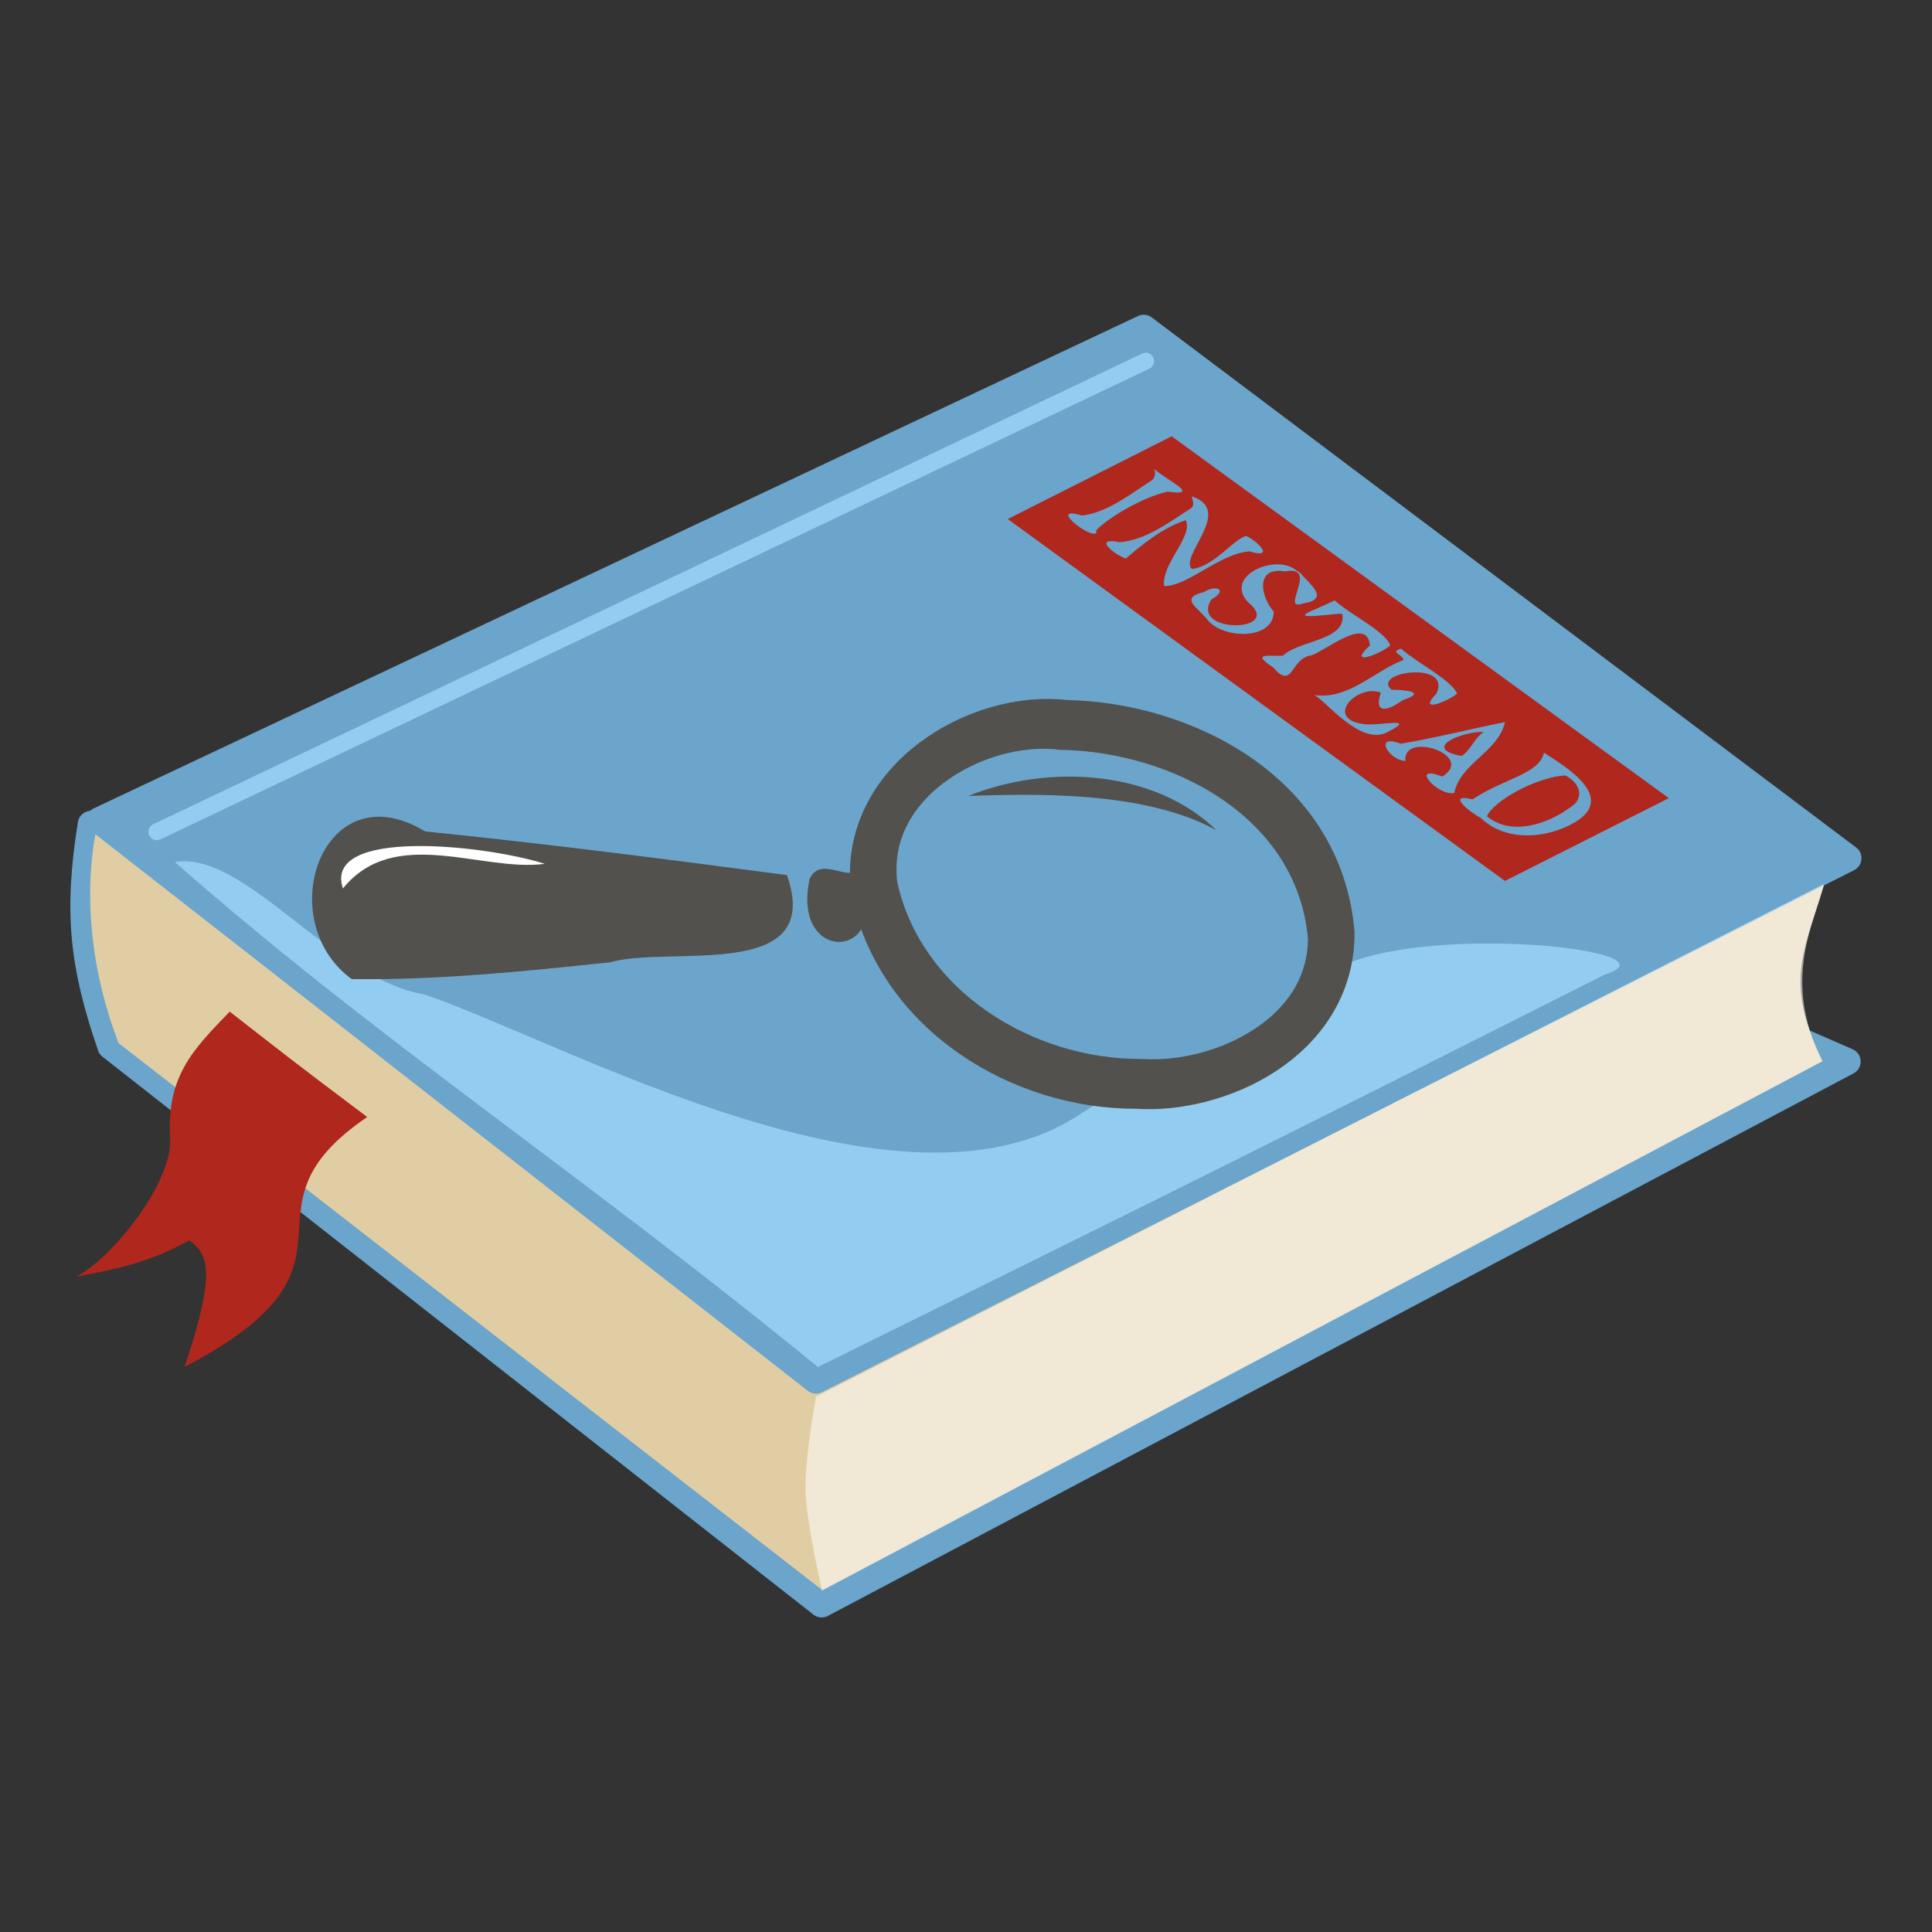 <?xml version="1.0" encoding="UTF-8" standalone="no"?>
<!-- Created with Inkscape (http://www.inkscape.org/) -->

<svg
   xmlns:dc="http://purl.org/dc/elements/1.1/"
   xmlns:cc="http://creativecommons.org/ns#"
   xmlns:rdf="http://www.w3.org/1999/02/22-rdf-syntax-ns#"
   xmlns:svg="http://www.w3.org/2000/svg"
   xmlns="http://www.w3.org/2000/svg"
   xmlns:sodipodi="http://sodipodi.sourceforge.net/DTD/sodipodi-0.dtd"
   xmlns:inkscape="http://www.inkscape.org/namespaces/inkscape"
   width="72"
   height="72"
   viewBox="0 0 19.05 19.05"
   version="1.1"
   id="svg8"
   inkscape:version="0.92.4 5da689c313, 2019-01-14"
   sodipodi:docname="launcher-icon-foreground.svg">
  <rect x="0" y="0" width="19.05" height="19.05" fill="#333333" stroke="none"/>
  <defs
     id="defs2" />
  <sodipodi:namedview
     id="base"
     pagecolor="#ffffff"
     bordercolor="#666666"
     borderopacity="1.0"
     inkscape:pageopacity="0.0"
     inkscape:pageshadow="2"
     inkscape:zoom="7.9999999"
     inkscape:cx="-8.1868828"
     inkscape:cy="38.818059"
     inkscape:document-units="mm"
     inkscape:current-layer="layer1"
     showgrid="true"
     inkscape:window-width="1918"
     inkscape:window-height="1062"
     inkscape:window-x="0"
     inkscape:window-y="16"
     inkscape:window-maximized="0"
     units="px"
     inkscape:snap-global="false"
     inkscape:snap-bbox="true"
     inkscape:bbox-nodes="true"
     inkscape:snap-intersection-paths="true"
     inkscape:bbox-paths="true"
     inkscape:snap-smooth-nodes="true"
     inkscape:snap-midpoints="true"
     inkscape:object-paths="true"
     inkscape:snap-nodes="true"
     inkscape:snap-others="true"
     inkscape:snap-to-guides="true"
     showguides="true"
     inkscape:guide-bbox="true" />
  <g
     inkscape:label="Layer 1"
     inkscape:groupmode="layer"
     id="layer1"
     transform="translate(0,-277.95)">
    <g
       id="g851"
       transform="translate(-0.008,0.33)">
      <path
         sodipodi:nodetypes="cccccc"
         inkscape:connector-curvature="0"
         id="path5204"
         d="m 1.1,287.935 7.01,5.501 10.112,-5.349 -3.27,-1.425 -14.045,-0.915 c -0.139,0.868 -0.081,1.391 0.193,2.187 z"
         style="fill:none;fill-rule:evenodd;stroke:#6ba5cb;stroke-width:0.265;stroke-linecap:round;stroke-linejoin:round;stroke-miterlimit:4;stroke-dasharray:none;stroke-opacity:1;paint-order:normal" />
      <path
         sodipodi:nodetypes="ccccccc"
         inkscape:connector-curvature="0"
         id="path5206"
         d="m 0.952,285.829 c -0.123,0.655 -0.037,1.398 0.225,2.076 l 6.938,5.393 9.864,-5.216 c -0.399,-0.822 -0.17,-1.079 0.053,-1.87 l -10.054,4.961 z"
         style="fill:#e0cda3;fill-opacity:1;fill-rule:evenodd;stroke:none;stroke-width:0.265px;stroke-linecap:butt;stroke-linejoin:miter;stroke-opacity:1" />
      <path
         sodipodi:nodetypes="ccccc"
         inkscape:connector-curvature="0"
         id="path5208"
         d="m 0.99,285.71 10.295,-4.854 6.945,5.226 -10.176,5.147 z"
         style="fill:#6ba5cb;fill-opacity:1;fill-rule:evenodd;stroke:#6ba5cb;stroke-width:0.265;stroke-linecap:round;stroke-linejoin:round;stroke-miterlimit:4;stroke-dasharray:none;stroke-opacity:1;paint-order:stroke fill markers" />
      <path
         sodipodi:nodetypes="cc"
         inkscape:connector-curvature="0"
         id="path5282"
         d="m 1.554,285.822 9.751,-4.641"
         style="fill:none;fill-rule:evenodd;stroke:#92cdf1;stroke-width:0.165;stroke-linecap:round;stroke-linejoin:miter;stroke-miterlimit:4;stroke-dasharray:none;stroke-opacity:1" />
      <path
         style="fill:#92cdf1;stroke-width:0.161"
         d="m 1.731,286.12 c 0.694,-0.117 1.549,1.156 2.465,1.306 1.423,0.493 4.711,2.353 6.47,1.175 0.632,-0.423 1.872,-0.659 2.272,-1.235 0.505,-0.726 3.745,-0.4 2.901,-0.14 -3.347,1.688 -4.531,2.275 -7.766,3.873 -2.37,-1.937 -4.357,-3.233 -6.342,-4.98 z"
         id="path5245"
         inkscape:connector-curvature="0"
         sodipodi:nodetypes="ccssccc" />
      <g
         id="g5230"
         transform="matrix(1.077,0.147,-0.231,1.17,65.003,-50.091)">
        <g
           id="g5228">
          <path
             style="opacity:1;fill:none;fill-opacity:1;stroke:#53514d;stroke-width:0.417;stroke-linecap:round;stroke-miterlimit:4;stroke-dasharray:none;stroke-dashoffset:0;stroke-opacity:1"
             d="m 11.795,287.747 c -1.025,0.134 -2.244,-0.326 -2.699,-1.3 -0.318,-0.862 0.61,-1.551 1.395,-1.561 1.065,-0.116 2.409,0.307 2.758,1.425 0.184,0.843 -0.729,1.392 -1.454,1.436"
             id="path5218"
             inkscape:connector-curvature="0" />
          <path
             style="opacity:1;fill:#53514d;fill-opacity:1;stroke:none;stroke-width:0.277;stroke-linecap:round;stroke-miterlimit:4;stroke-dasharray:none;stroke-dashoffset:0;stroke-opacity:1"
             d="m 8.291,286.428 c 0.526,0.842 -0.925,0.706 -1.424,0.914 -0.752,0.171 -1.507,0.341 -2.274,0.427 -0.825,-0.397 -0.623,-1.688 0.395,-1.294 1.101,-0.035 2.202,-0.042 3.303,-0.047 z"
             id="path5220"
             inkscape:connector-curvature="0" />
          <path
             style="opacity:1;fill:#53514d;fill-opacity:1;stroke:none;stroke-width:0.395;stroke-linecap:round;stroke-miterlimit:4;stroke-dasharray:none;stroke-dashoffset:0;stroke-opacity:1"
             d="m 8.877,286.334 c 0.585,0.637 -0.393,0.874 -0.377,0.097 0.052,-0.168 0.255,-0.064 0.377,-0.097 z"
             id="path5222"
             inkscape:connector-curvature="0" />
          <path
             style="fill:#53514d;fill-opacity:1;fill-rule:evenodd;stroke:none;stroke-width:0.123px;stroke-linecap:butt;stroke-linejoin:miter;stroke-opacity:1"
             d="m 12.041,285.579 c -0.653,-0.423 -1.605,-0.363 -2.272,-0.004 0.558,-0.086 1.55,-0.244 2.272,0.004 z"
             id="path5224"
             inkscape:connector-curvature="0" />
          <path
             style="fill:#ffffff;fill-opacity:1;fill-rule:evenodd;stroke:none;stroke-width:0.153px;stroke-linecap:butt;stroke-linejoin:miter;stroke-opacity:1"
             d="m 6.112,286.607 c -0.57,-0.09 -2.045,-0.049 -1.756,0.428 0.349,-0.581 1.208,-0.288 1.756,-0.428 z"
             id="path5226"
             inkscape:connector-curvature="0" />
        </g>
      </g>
      <path
         style="opacity:0.55;fill:#ffffff;fill-opacity:1;fill-rule:evenodd;stroke:none;stroke-width:0.382px;stroke-linecap:butt;stroke-linejoin:miter;stroke-opacity:1"
         d="m 7.95,292.312 c -0.008,-0.308 0.104,-0.919 0.104,-0.919 l 9.94,-5.057 c -0.099,0.395 -0.419,0.941 -0.019,1.75 l -9.861,5.218 c 0,0 -0.155,-0.658 -0.164,-0.993 z"
         id="path5258"
         inkscape:connector-curvature="0"
         sodipodi:nodetypes="acccca" />
      <path
         style="opacity:1;fill:#af271d;fill-opacity:1;fill-rule:evenodd;stroke:none;stroke-width:0.105;stroke-linecap:round;stroke-linejoin:round;stroke-miterlimit:4;stroke-dasharray:none;stroke-opacity:1"
         d="m 1.829,291.097 c 0.324,-0.976 0.222,-1.107 0.047,-1.248 -0.399,0.223 -0.725,0.286 -1.118,0.359 0.319,-0.154 0.938,-0.887 0.928,-1.353 -0.039,-0.613 0.212,-0.874 0.587,-1.26 0.596,0.464 0.593,0.465 1.356,1.039 -1.377,0.936 0.168,1.434 -1.799,2.463 z"
         id="path5234"
         inkscape:connector-curvature="0"
         sodipodi:nodetypes="cccccccc" />
      <path
         sodipodi:nodetypes="cccccccccccccccccccccccccccccccccccccccccccccccccccccccccccccccccccccccccccc"
         inkscape:connector-curvature="0"
         id="rect5260"
         d="m 11.561,281.922 c -0.538,0.272 -1.077,0.544 -1.616,0.816 1.634,1.189 3.268,2.379 4.902,3.568 0.539,-0.272 1.077,-0.544 1.616,-0.816 -1.634,-1.189 -3.268,-2.379 -4.902,-3.568 z m 1.265,1.345 c 0.092,0.111 0.308,0.261 0.028,0.304 -0.234,0.084 0.17,-0.383 -0.175,-0.317 -0.296,-0.048 -0.244,0.242 -0.111,0.399 -0.006,0.29 -0.53,0.27 -0.669,0.059 -0.105,-0.118 -0.253,-0.197 -0.018,-0.255 0.118,-0.077 0.241,-0.021 0.071,0.074 -0.218,0.346 0.731,0.324 0.361,0.026 -0.241,-0.26 0.276,-0.484 0.478,-0.312 0.011,0.007 0.024,0.015 0.035,0.022 z m 2.022,1.473 c -0.067,0.294 -0.443,0.408 -0.5,0.698 -0.157,0.04 -0.454,-0.292 -0.12,-0.161 0.338,-0.205 -0.389,-0.456 -0.363,-0.154 -0.162,-0.005 -0.322,-0.274 -0.045,-0.17 0.345,-0.057 0.687,-0.146 1.028,-0.213 z m -3.461,-2.497 c 0.123,0.112 0.48,0.272 0.131,0.225 -0.245,0.056 -0.572,0.25 -0.7,0.379 0.034,0.157 -0.524,-0.259 -0.142,-0.144 0.249,-0.027 0.478,-0.212 0.695,-0.351 0.026,-0.029 0.034,-0.073 0.017,-0.108 z m 0.374,0.272 c 0.418,0.137 -0.128,0.589 -0.002,0.715 0.216,-0.019 0.416,-0.299 0.537,-0.325 0.114,0.05 0.288,0.23 0.034,0.152 -0.291,0.016 -0.622,0.353 -0.844,0.341 -0.025,-0.225 0.289,-0.487 0.214,-0.649 -0.234,0.077 -0.434,0.244 -0.592,0.379 -0.122,-0.046 -0.327,-0.215 -0.061,-0.162 0.259,-0.019 0.493,-0.199 0.711,-0.339 0.034,-0.035 0.002,-0.086 0.002,-0.113 z m 1.409,1.026 c 0.162,0.147 0.49,0.298 0.547,0.442 -0.09,0.083 -0.438,0.219 -0.201,10e-4 -0.028,-0.291 -0.421,0.042 -0.578,0.099 -0.205,0.02 -0.177,0.351 -0.376,0.118 -0.233,-0.151 -0.03,-0.108 0.096,-0.116 0.158,-0.153 0.634,-0.149 0.585,-0.413 -0.108,-0.003 -0.582,0.08 -0.253,-0.05 0.06,-0.027 0.12,-0.054 0.179,-0.082 z m 0.654,0.476 c 0.165,0.147 0.481,0.297 0.552,0.441 -0.079,0.072 -0.403,0.206 -0.205,0.002 0.159,-0.33 -0.648,-0.216 -0.442,-0.039 0.12,10e-5 0.363,0.02 0.111,0.102 -0.17,0.124 -0.286,0.125 -0.216,-0.074 -0.244,-0.087 -0.558,0.261 -0.172,0.31 0.137,0.025 0.555,-0.081 0.236,0.08 -0.265,0.141 -0.605,-0.31 -0.722,-0.366 0.339,0.049 0.588,-0.234 0.881,-0.346 -0.003,-0.051 -0.146,-0.08 -0.022,-0.11 z m 1.408,1.025 c 0.22,0.141 0.713,0.438 0.31,0.683 -0.281,0.167 -0.686,0.2 -0.936,-0.042 -0.095,-0.047 -0.35,-0.248 -0.079,-0.181 0.314,-0.209 0.657,-0.247 0.705,-0.461 z m 0.209,0.224 c -0.271,0.016 -0.693,0.237 -0.772,0.402 0.236,0.198 0.592,0.08 0.815,-0.082 0.161,-0.095 0.099,-0.251 -0.043,-0.32 z m -0.803,-0.428 c -0.194,-0.013 -0.629,0.16 -0.219,0.236 0.093,-0.058 0.126,-0.178 0.219,-0.236 z"
         style="opacity:1;fill:#af271d;fill-opacity:1;stroke:none;stroke-width:0.152;stroke-linecap:butt;stroke-linejoin:round;stroke-miterlimit:4;stroke-dasharray:none;stroke-dashoffset:0;stroke-opacity:1;paint-order:stroke fill markers" />
    </g>
  </g>
  <g
     inkscape:groupmode="layer"
     id="layer2"
     inkscape:label="Layer 2" />
</svg>
